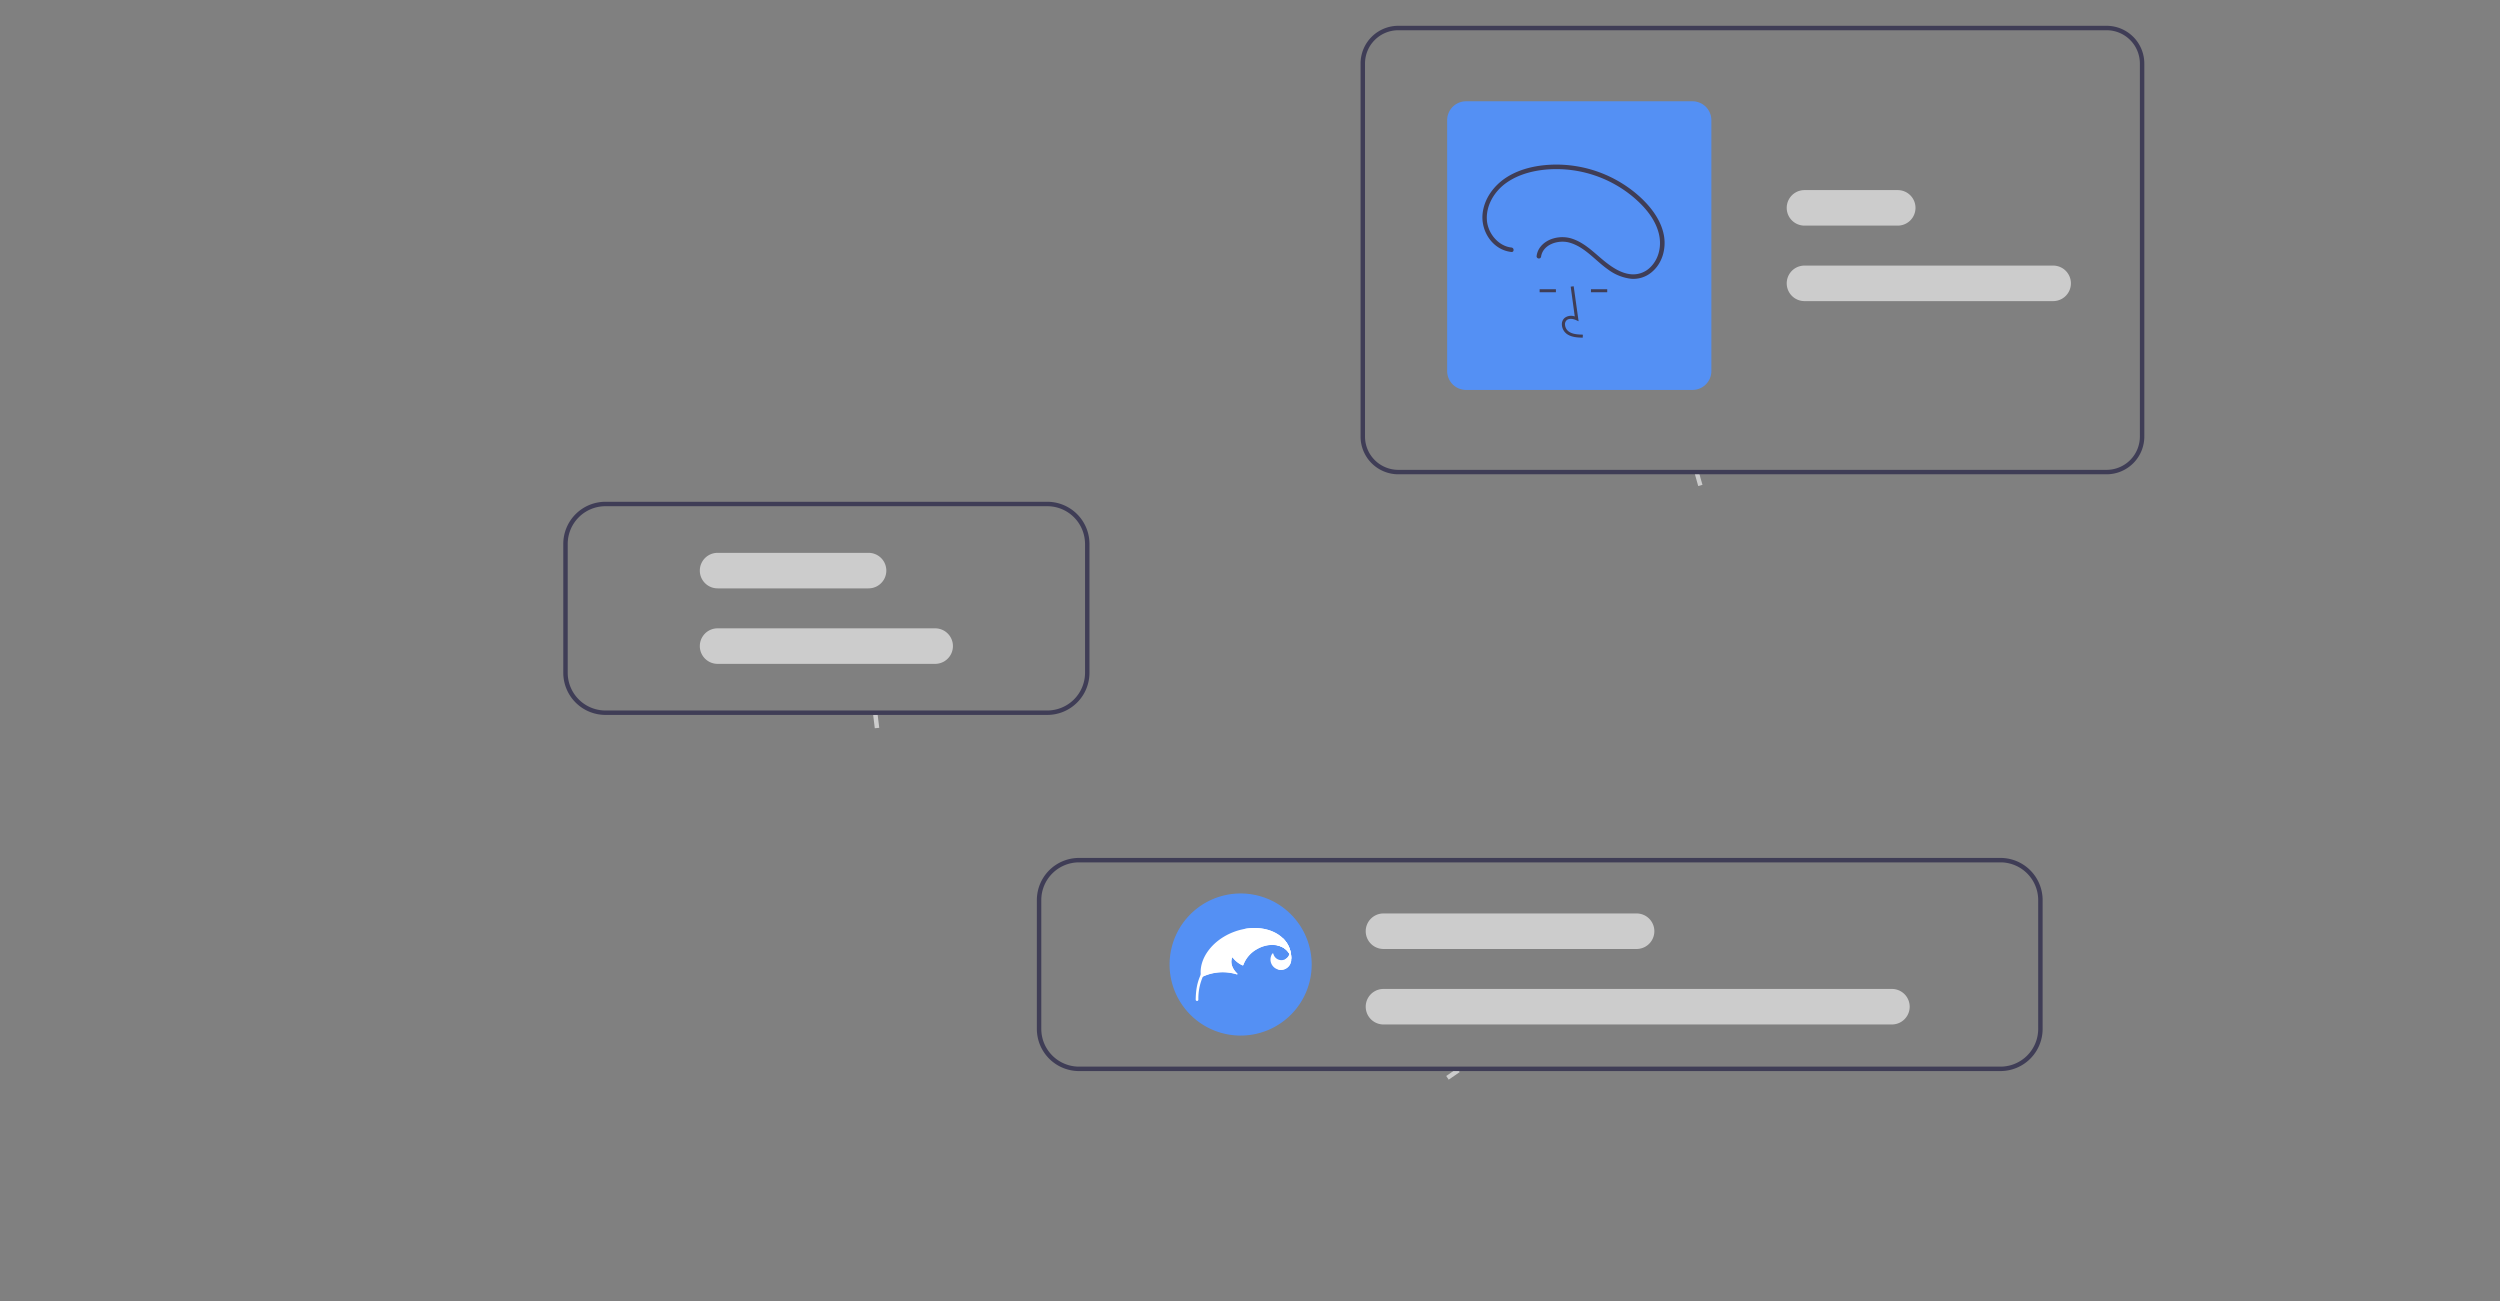 <svg id="b4e3060f-5130-489b-849d-7962070b1d51" xmlns="http://www.w3.org/2000/svg" viewBox="0 0 1126 585.99"><rect x="0" y="0" width="1126" height="585.99" fill="#808080" stroke="none"/><defs><style>.cls-1{fill:#ccc;}.cls-2{fill:#3f3d56;}.cls-3{fill:#5490f4;}.cls-4{fill:#fff;}</style></defs><path class="cls-1" d="M652.49,486.28l-1.12-1.66q2.49-1.67,4.92-3.39l1.16,1.64C655.81,484,654.15,485.16,652.49,486.28Z"/><path class="cls-1" d="M764.88,218.93q-.84-2.9-1.62-5.8l1.93-.52c.52,1.93,1,3.85,1.61,5.76Z"/><path class="cls-1" d="M394,328q-.33-3-.72-5.93l2-.26c.26,2,.51,4,.73,6Z"/><path class="cls-2" d="M948.8,11.62h-319a17,17,0,0,0-17,17v168a17,17,0,0,0,17,17h319a17,17,0,0,0,17-17v-168A17,17,0,0,0,948.8,11.62Zm15,185a15,15,0,0,1-15,15h-319a15,15,0,0,1-15-15v-168a15,15,0,0,1,15-15h319a15,15,0,0,1,15,15Z"/><path class="cls-1" d="M924.74,135.62h-112a8,8,0,0,1,0-16h112a8,8,0,0,1,0,16Z"/><path class="cls-1" d="M854.74,101.62h-42a8,8,0,0,1,0-16h42a8,8,0,0,1,0,16Z"/><path class="cls-3" d="M762.3,175.62h-102a8.51,8.51,0,0,1-8.5-8.5v-113a8.52,8.52,0,0,1,8.5-8.5h102a8.51,8.51,0,0,1,8.5,8.5v113A8.49,8.49,0,0,1,762.3,175.62Z"/><path class="cls-2" d="M712.85,152.09c-2.25-.07-5.05-.14-7.21-1.72a5.52,5.52,0,0,1-2.17-4.13,3.75,3.75,0,0,1,1.26-3.06,4.8,4.8,0,0,1,4.54-.65l-1.83-13.42,1.35-.18L711,144.7l-1.13-.51c-1.31-.6-3.1-.91-4.21,0a2.41,2.41,0,0,0-.78,2,4.12,4.12,0,0,0,1.62,3.08c1.67,1.23,3.9,1.39,6.43,1.46Z"/><rect class="cls-2" x="693.45" y="130.27" width="7.33" height="1.36"/><rect class="cls-2" x="716.57" y="130.27" width="7.33" height="1.36"/><path class="cls-2" d="M680.72,111.48c-5.9-.67-10.47-6.32-11-12.06-.59-6.82,3.38-13.31,8.83-17.13,5.7-4,12.81-5.68,19.68-6.05a54.06,54.06,0,0,1,37,12.19c5.15,4.27,10,9.72,11.78,16.3,1.59,5.72.3,12.19-4.3,16.2a10.91,10.91,0,0,1-8.34,2.57c-3.56-.37-6.86-2.25-9.7-4.32-5.55-4-10.1-9.64-16.85-11.75-4.95-1.54-11.37-.18-14.4,4.29a8.25,8.25,0,0,0-1.3,3.42,1,1,0,0,0,.71,1.25,1,1,0,0,0,1.26-.71c.79-5.64,7.73-7.74,12.59-6.46,7.1,1.88,11.86,8.21,17.68,12.23a21.37,21.37,0,0,0,10.29,4.11,12.72,12.72,0,0,0,9-2.76c5-3.92,6.88-10.68,5.78-16.76-1.28-7-6-13.07-11.21-17.74a56.09,56.09,0,0,0-38.33-14.16c-7.19.16-14.7,1.65-20.89,5.45-6,3.69-10.66,9.86-11.27,17-.53,6.31,2.85,12.91,8.67,15.68a13.45,13.45,0,0,0,4.35,1.22c1.3.15,1.29-1.89,0-2Z"/><path class="cls-2" d="M901,386.41H486a19,19,0,0,0-19,19v58a19,19,0,0,0,19,19H901a19,19,0,0,0,19-19v-58A19,19,0,0,0,901,386.41Zm17,77a17,17,0,0,1-17,17H486a17,17,0,0,1-17-17v-58a17,17,0,0,1,17-17H901a17,17,0,0,1,17,17Z"/><path class="cls-3" d="M558.78,402.42a32,32,0,1,0,32,32A32,32,0,0,0,558.78,402.42Z"/><path class="cls-1" d="M852.12,461.42h-229a8,8,0,0,1,0-16h229a8,8,0,0,1,0,16Z"/><path class="cls-1" d="M737.12,427.42h-114a8,8,0,0,1,0-16h114a8,8,0,0,1,0,16Z"/><path class="cls-2" d="M490.65,243.66A19,19,0,0,0,471.7,226h-199a19,19,0,0,0-19,19v58a19,19,0,0,0,19,19h199a19,19,0,0,0,19-19V245C490.7,244.54,490.68,244.1,490.65,243.66ZM488.7,303a17,17,0,0,1-17,17h-199a17,17,0,0,1-17-17V245a17,17,0,0,1,17-17h199a17,17,0,0,1,16.94,15.68q.06.65.06,1.32Z"/><path class="cls-1" d="M421.2,299h-98a8,8,0,0,1,0-16h98a8,8,0,1,1,0,16Z"/><path class="cls-1" d="M391.2,265h-68a8,8,0,1,1,0-16h68a8,8,0,0,1,0,16Z"/><path class="cls-4" d="M539.18,450.85a.64.64,0,0,1-.64-.65h0c.11-5.64,1-10.3,5.21-16.14a.64.64,0,0,1,1,.75,24.49,24.49,0,0,0-5,15.41A.63.63,0,0,1,539.18,450.85Z"/><path class="cls-4" d="M580.79,429.58c0,.13-.07.26-.11.38a3.74,3.74,0,0,1-7.16-.37.26.26,0,0,0-.31-.19.31.31,0,0,0-.15.1,4.4,4.4,0,0,0-.61,1.25,4.67,4.67,0,1,0,8.34-1.17Z"/><path class="cls-4" d="M580.79,429.58c0,.13-.07.26-.11.38a3.71,3.71,0,0,1-1.92,2.12,4.69,4.69,0,0,1-3.27,4.55,4.67,4.67,0,0,0,5.3-7.05Z"/><path class="cls-4" d="M580.72,426.94c-3.22-8.16-14.58-11.32-25.38-7.06-9.58,3.78-15.48,12.12-14.46,19.66a.51.51,0,0,0,.56.43l.14,0a21.35,21.35,0,0,1,15.48-1.08.21.21,0,0,0,.27-.13.22.22,0,0,0-.06-.23c-2-1.89-3.07-4.3-2.5-6.57a5,5,0,0,1,.29-.85,11.42,11.42,0,0,0,4.53,3.7.31.31,0,0,0,.41-.14v0a13.39,13.39,0,0,1,5.9-7c5.55-3.33,12.15-2.53,14.73,1.78a7.35,7.35,0,0,1,.93,2.57,12.39,12.39,0,0,0-.85-5Z"/><path class="cls-4" d="M581.57,432a12.27,12.27,0,0,0-3.61-9.24c-6.21-3.26-15.66-2.49-24.17,2.6-6.32,3.78-10.78,9.15-12.68,14.54a.49.49,0,0,0,.47,0,21.35,21.35,0,0,1,15.48-1.08.21.21,0,0,0,.27-.13.2.2,0,0,0-.06-.23c-2-1.89-3.07-4.3-2.51-6.58,0-.19.11-.37.18-.56a.16.16,0,0,1,.22-.09.13.13,0,0,1,.07.05,11.66,11.66,0,0,0,4.35,3.46.31.31,0,0,0,.41-.14l0,0a13.45,13.45,0,0,1,5.89-7c5.56-3.32,12.15-2.53,14.73,1.78a7.21,7.21,0,0,1,.93,2.58Z"/><path class="cls-4" d="M580.72,426.94c-2.71-6.86-11.18-10.19-20.23-8.54,6.54,0,12.25,2.69,14.93,7.44a7.89,7.89,0,0,1,5.21,3.57,7.22,7.22,0,0,1,.94,2.58,12.47,12.47,0,0,0-.85-5.05Z"/><path class="cls-4" d="M580.72,426.94a12.23,12.23,0,0,0-2.76-4.19,18.24,18.24,0,0,0-7.66-1.94,13.42,13.42,0,0,1,5.12,5,7.91,7.91,0,0,1,5.21,3.58,7.17,7.17,0,0,1,.94,2.57,12.39,12.39,0,0,0-.85-5Z"/></svg>